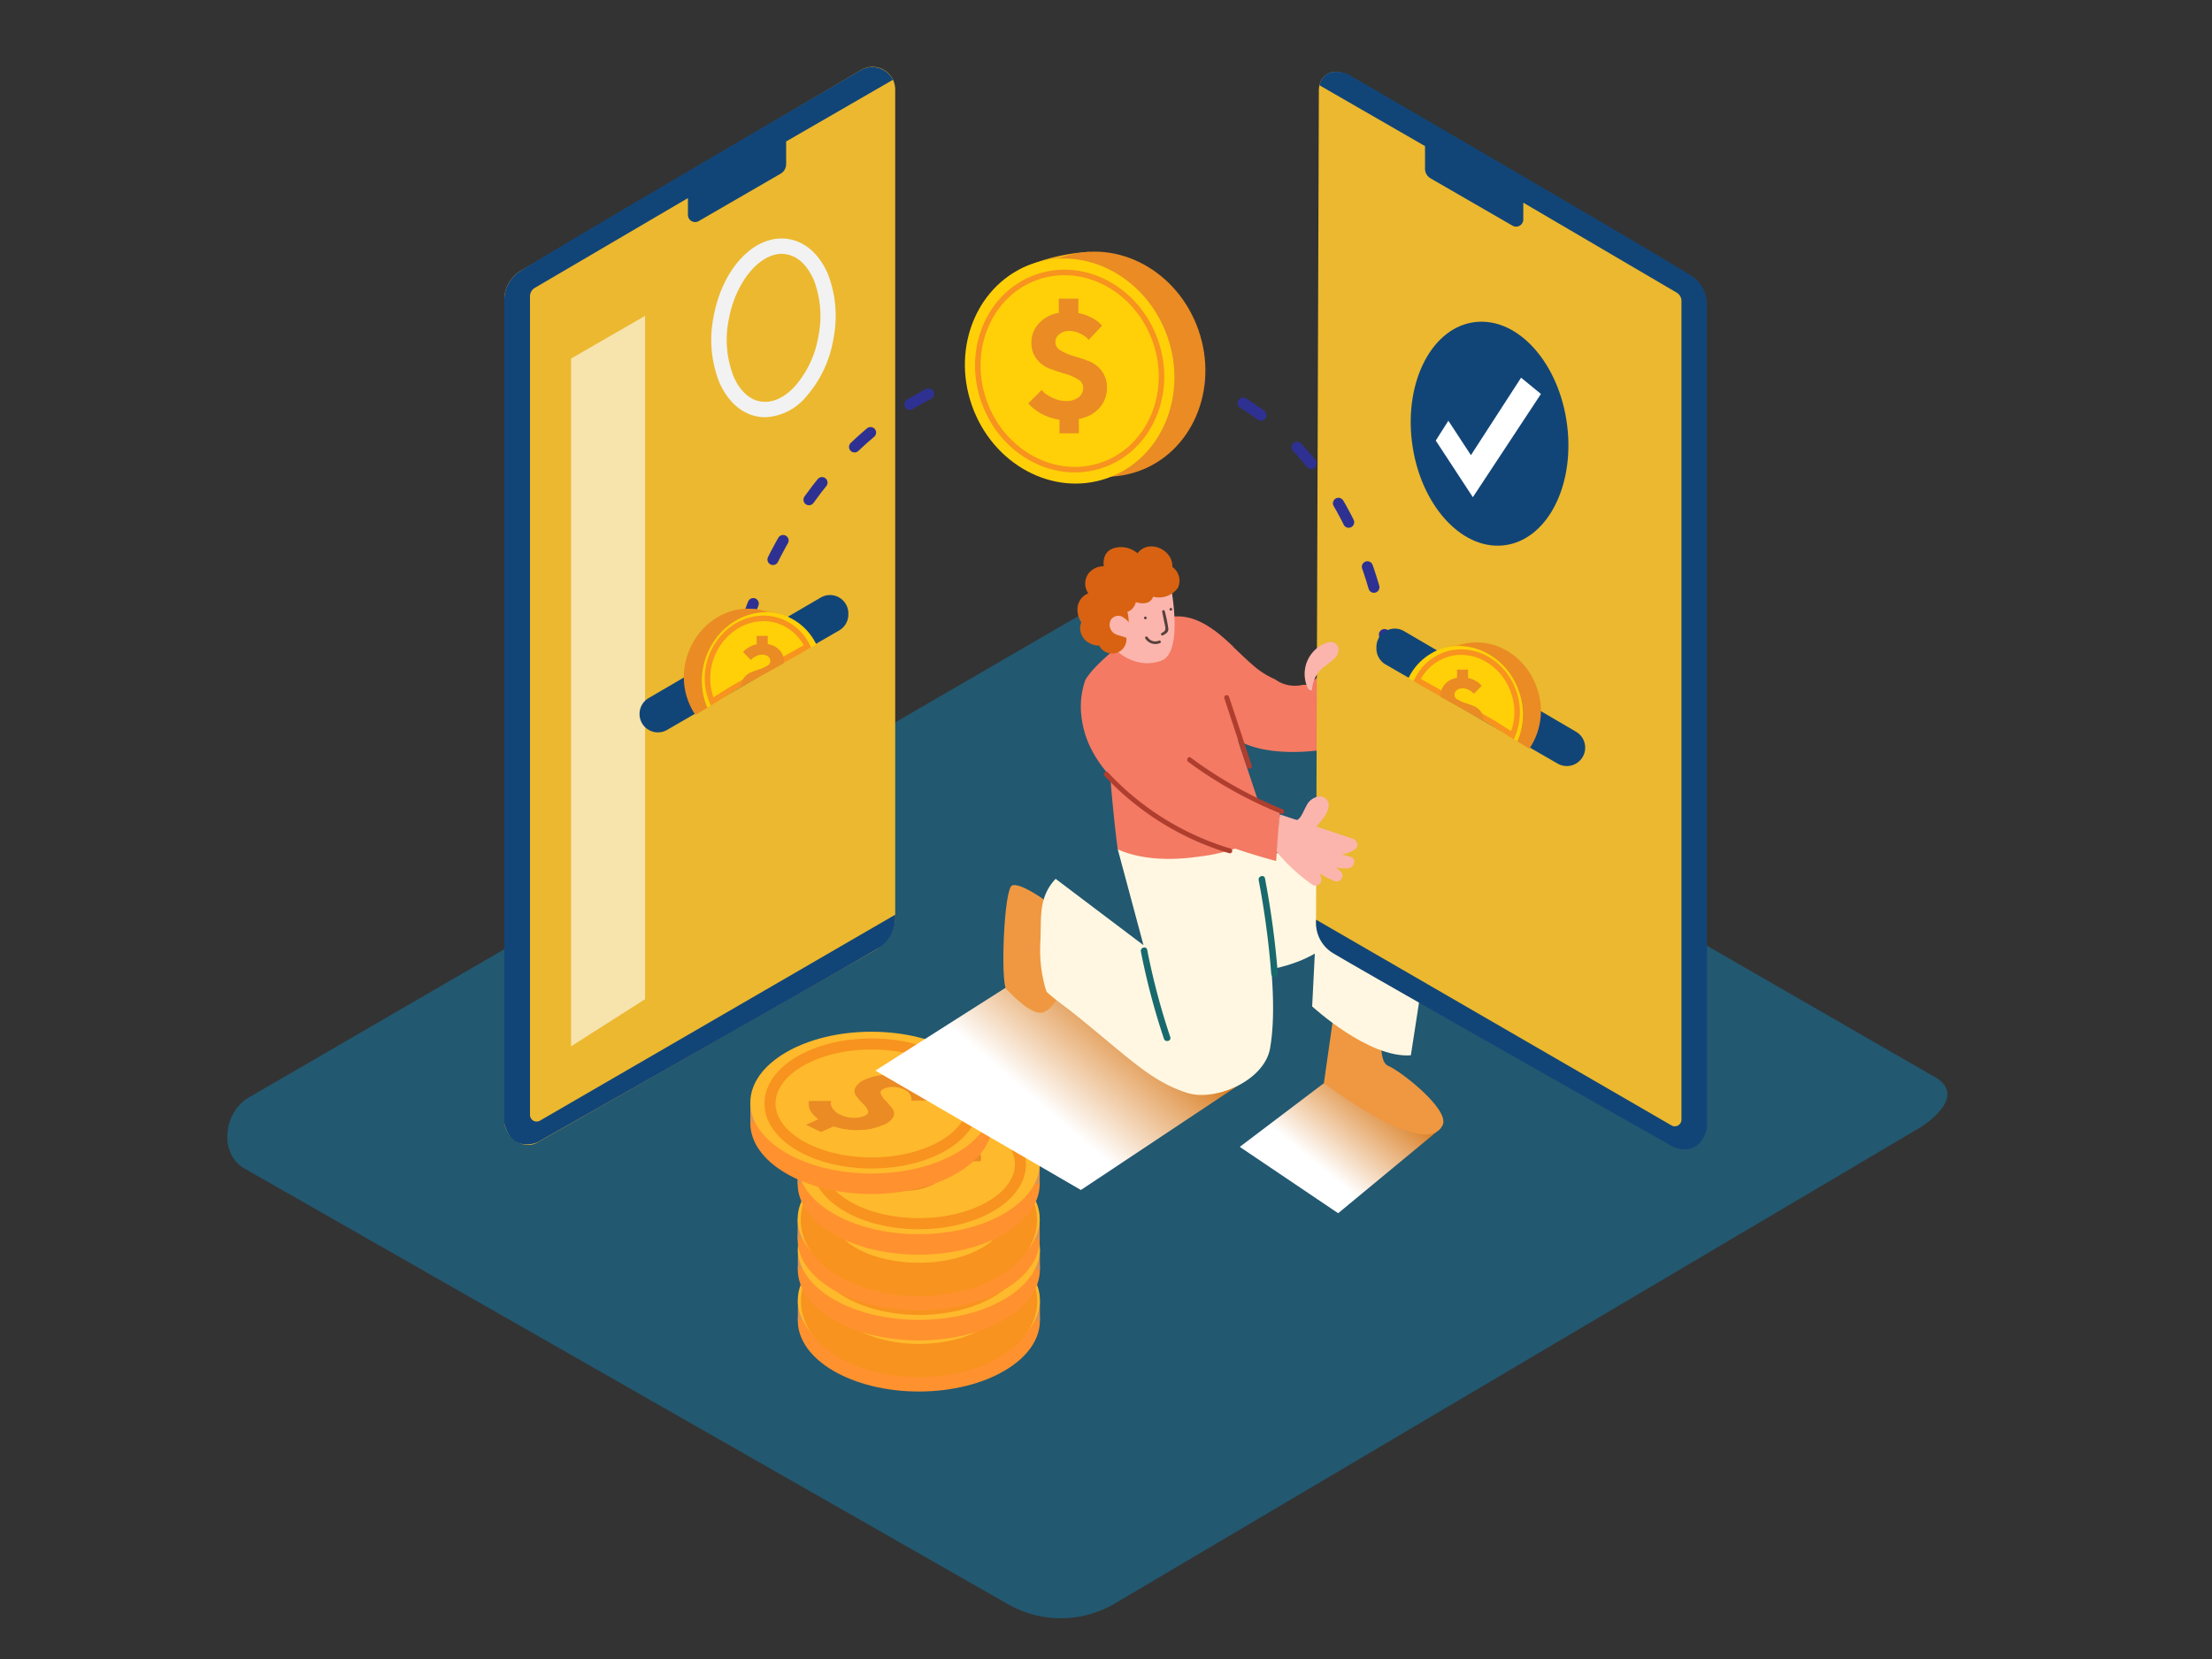 <svg xmlns="http://www.w3.org/2000/svg" xmlns:xlink="http://www.w3.org/1999/xlink" viewBox="0 0 400 300"><rect x="0" y="0" width="400" height="300" fill="#333333" stroke="none"/><defs><linearGradient id="linear-gradient" x1="251.54" y1="194.43" x2="238.22" y2="210.6" gradientUnits="userSpaceOnUse"><stop offset="0" stop-color="#d46a00"/><stop offset="1" stop-color="#fff"/></linearGradient><linearGradient id="linear-gradient-2" x1="206.16" y1="178.02" x2="187.84" y2="199.43" xlink:href="#linear-gradient"/></defs><title>HA</title><g style="isolation:isolate"><g id="Layer_2" data-name="Layer 2"><path d="M201.24,290.18,346.1,204.56c4.61-2.59,8.57-6.84,4.07-9.63L204.79,111.15c-2.18-1.35-5.49-2.24-7.71-.95L45,198.45c-4.61,2.68-5.44,10.16-.82,12.84l138,78.75A19.26,19.26,0,0,0,201.24,290.18Z" fill="#225870"/><path d="M238.12,122.59a7.22,7.22,0,0,1-1.52.93.25.25,0,0,1-.22.32c-.27,0-.54,0-.81,0a6.05,6.05,0,0,1-5-1,15.08,15.08,0,0,1-3.34-2c-2.48-2-5-4.88-7.82-6.93,0,.57.08,1.15.14,1.69l.61,5.5,1.08,9.75c0,.17,0,.69.09.83,4.7,6.08,17.64,3.93,17.64,3.93S246.62,115.86,238.12,122.59Z" fill="#f47a63"/><polyline points="239.4 195.87 224.19 207.39 241.98 219.39 259.77 204.68" fill="url(#linear-gradient)" style="mix-blend-mode:multiply"/><path d="M250.18,184.29s-1.36,7.56.85,8.45,11.19,7.9,9.85,10.71c-3.08,6.45-21.48-7.58-21.48-7.58l2.28-16" fill="#ef9841"/><path d="M238.57,155.37c0,1.45-1.29,26.62-1.29,26.62s10.22,9.43,17.85,8.84l3.77-24.42" fill="#fff7e1"/><path d="M220.58,175.77s13.58,1.56,21.58-6.7c4.65-4.81,13.43-13,13.43-13l-32.39-2.37" fill="#fff7e1"/><path d="M155.67,12.67c-14.58,8.64-50.67,30-61.46,36.27a6,6,0,0,0-3,5.26V202.36c-.22,3,3.2,5.82,6,4.23l60.67-34.54c2.44-1.4,4-3.37,4-6.18V16.2A4.1,4.1,0,0,0,155.67,12.67Z" fill="#ebb82f"/><path d="M138.39,75.45a7.78,7.78,0,0,1-1.37-.12c-3-.54-5.48-2.78-7-6.32a21.05,21.05,0,0,1-1-11.65c1.61-9,7.62-15.19,13.7-14.11,3,.54,5.48,2.78,7,6.32a21.05,21.05,0,0,1,1,11.65h0a21.05,21.05,0,0,1-5,10.58A10.19,10.19,0,0,1,138.39,75.45Zm3-29.55c-4.14,0-8.41,5.19-9.62,11.94a18.26,18.26,0,0,0,.83,10.09c1.1,2.64,2.84,4.3,4.89,4.66s4.25-.59,6.2-2.68A18.26,18.26,0,0,0,148,60.74h0a18.26,18.26,0,0,0-.83-10.09C146,48,144.3,46.35,142.25,46A4.84,4.84,0,0,0,141.4,45.91Z" fill="#f2f2f2"/><polygon points="103.26 64.84 103.26 189.21 116.65 180.69 116.65 57.11 103.26 64.84" fill="#fff" opacity="0.6"/><path d="M161.47,14.43,142.16,25.58V29.7a2,2,0,0,1-1,1.71L126.4,39.95a1.3,1.3,0,0,1-2-1.13v-3L96.71,52.06a1.76,1.76,0,0,0-.87,1.52V201.65a1.2,1.2,0,0,0,1.8,1l64.23-37.23a6.37,6.37,0,0,1-2.83,5.91c-3.33,2.12-61.84,35.23-61.84,35.23s-4.63,2.09-6-3.43V54.2a6.09,6.09,0,0,1,2.51-4.94c2.68-1.95,61.95-36.59,61.95-36.59A4.19,4.19,0,0,1,161.47,14.43Z" fill="#124577"/><path d="M244,13.79c13.91,8.71,48.9,29,60.83,36.27,2.7,1.66,3.11,4.13,3.16,7.3l0,148.07a4.72,4.72,0,0,1-6.08.93L243.2,173.19c-2.92-1.72-5.22-3.49-5.22-6.88l.51-149.83C238.49,13.23,241.27,12.07,244,13.79Z" fill="#ebb82f"/><path d="M238.6,15.42l19.09,11v4.12a2,2,0,0,0,1,1.71l14.77,8.53a1.3,1.3,0,0,0,2-1.13v-3l27.73,16.26a1.76,1.76,0,0,1,.87,1.52V202.51a1.2,1.2,0,0,1-1.8,1L238,166.31a6.37,6.37,0,0,0,2.83,5.91c3.33,2.12,61.84,35.23,61.84,35.23s4.63,2.09,6-3.43v-149a6.09,6.09,0,0,0-2.51-4.94c-2.68-1.95-62.36-36.64-62.36-36.64S239.56,11.53,238.6,15.42Z" fill="#124577"/><ellipse cx="166.16" cy="238.81" rx="21.89" ry="12.82" fill="#ff912e"/><polygon points="144.28 238.81 144.28 235.11 146.66 238.07 144.28 238.81" fill="#e0944f"/><polygon points="188.05 235.11 188.05 238.81 185.28 238.81 187.31 235.84 188.05 235.11" fill="#e0944f"/><ellipse cx="166.16" cy="235.11" rx="21.89" ry="12.82" fill="#ffb92c"/><path d="M177.27,233.39a1.71,1.71,0,0,1,.17,1l-.09.34-4,0a1.82,1.82,0,0,0,.07-.34,1.49,1.49,0,0,0-.24-.73,2.19,2.19,0,0,0-1-.89,4.37,4.37,0,0,0-1.88-.49,4,4,0,0,0-1.78.27q-.84.36-.65.94a3.46,3.46,0,0,0,.85,1.25,15.22,15.22,0,0,1,1.21,1.39,1.46,1.46,0,0,1,.22,1.54,3.44,3.44,0,0,1-1.94,1.51,11.5,11.5,0,0,1-4.23.88,13.54,13.54,0,0,1-4.63-.65l-2.3,1-2.69-1.31,2.23-1a5,5,0,0,1-1.07-1,2.84,2.84,0,0,1-.53-.89,2.93,2.93,0,0,1-.14-.72,1.56,1.56,0,0,1,0-.5l.08-.19h4a3.19,3.19,0,0,0-.1.4,1.7,1.7,0,0,0,.32.91,3,3,0,0,0,1.32,1.13,5.68,5.68,0,0,0,2.32.6,4.83,4.83,0,0,0,2.14-.34q.83-.36.62-.94a3.45,3.45,0,0,0-.88-1.25,12.79,12.79,0,0,1-1.22-1.39,1.43,1.43,0,0,1-.17-1.55,3.73,3.73,0,0,1,2-1.54,11,11,0,0,1,4.06-.8,11.73,11.73,0,0,1,4.33.67l2.29-1,2.51,1.37-2.3,1A3.27,3.27,0,0,1,177.27,233.39Z" fill="#ea8b24"/><ellipse cx="166.2" cy="235.26" rx="18.37" ry="10.76" fill="none" stroke="#f7931e" stroke-miterlimit="10" stroke-width="6"/><ellipse cx="166.16" cy="229.57" rx="21.89" ry="12.82" fill="#ff912e"/><polygon points="144.28 229.57 144.28 225.86 146.66 228.82 144.28 229.57" fill="#e0944f"/><polygon points="188.05 225.86 188.05 229.57 185.28 229.57 187.31 226.59 188.05 225.86" fill="#e0944f"/><ellipse cx="166.16" cy="225.86" rx="21.89" ry="12.82" fill="#ffb92c"/><path d="M177.27,224.15a1.71,1.71,0,0,1,.17,1l-.09.34-4,0a1.82,1.82,0,0,0,.07-.34,1.49,1.49,0,0,0-.24-.73,2.19,2.19,0,0,0-1-.89,4.37,4.37,0,0,0-1.88-.49,4,4,0,0,0-1.78.27q-.84.36-.65.94a3.46,3.46,0,0,0,.85,1.25,15.22,15.22,0,0,1,1.21,1.39,1.46,1.46,0,0,1,.22,1.54,3.44,3.44,0,0,1-1.94,1.51,11.5,11.5,0,0,1-4.23.88,13.54,13.54,0,0,1-4.63-.65l-2.3,1-2.69-1.31,2.23-1a5,5,0,0,1-1.07-1,2.84,2.84,0,0,1-.53-.89,2.93,2.93,0,0,1-.14-.72,1.56,1.56,0,0,1,0-.5l.08-.19h4a3.19,3.19,0,0,0-.1.4,1.7,1.7,0,0,0,.32.91,3,3,0,0,0,1.32,1.13,5.68,5.68,0,0,0,2.32.6,4.83,4.83,0,0,0,2.14-.34q.83-.36.62-.94a3.45,3.45,0,0,0-.88-1.25,12.79,12.79,0,0,1-1.22-1.39,1.43,1.43,0,0,1-.17-1.55,3.73,3.73,0,0,1,2-1.54,11,11,0,0,1,4.06-.8,11.73,11.73,0,0,1,4.33.67l2.29-1,2.51,1.37-2.3,1A3.27,3.27,0,0,1,177.27,224.15Z" fill="#ea8b24"/><ellipse cx="166.2" cy="226.02" rx="18.37" ry="10.76" fill="none" stroke="#f7931e" stroke-miterlimit="10" stroke-width="2"/><ellipse cx="166.13" cy="224.14" rx="21.89" ry="12.82" fill="#ff912e"/><polygon points="144.24 224.14 144.24 220.43 146.62 223.39 144.24 224.14" fill="#e0944f"/><polygon points="188.01 220.43 188.01 224.14 185.24 224.14 187.27 221.16 188.01 220.43" fill="#e0944f"/><ellipse cx="166.13" cy="220.43" rx="21.89" ry="12.82" fill="#ffb92c"/><path d="M177.23,218.72a1.71,1.71,0,0,1,.17,1l-.09.34-4,0a1.82,1.82,0,0,0,.07-.34,1.49,1.49,0,0,0-.24-.73,2.19,2.19,0,0,0-1-.89,4.37,4.37,0,0,0-1.88-.49,4,4,0,0,0-1.78.27q-.84.36-.65.94a3.46,3.46,0,0,0,.85,1.25,15.22,15.22,0,0,1,1.21,1.39,1.46,1.46,0,0,1,.22,1.54,3.44,3.44,0,0,1-1.94,1.51,11.5,11.5,0,0,1-4.23.88,13.54,13.54,0,0,1-4.63-.65l-2.3,1-2.69-1.31,2.23-1a5,5,0,0,1-1.07-1,2.84,2.84,0,0,1-.53-.89,2.93,2.93,0,0,1-.14-.72,1.56,1.56,0,0,1,0-.5l.08-.19h4a3.19,3.19,0,0,0-.1.4,1.7,1.7,0,0,0,.32.91,3,3,0,0,0,1.32,1.13,5.68,5.68,0,0,0,2.32.6,4.83,4.83,0,0,0,2.14-.34q.83-.36.62-.94a3.45,3.45,0,0,0-.88-1.25,12.79,12.79,0,0,1-1.22-1.39,1.43,1.43,0,0,1-.17-1.55,3.73,3.73,0,0,1,2-1.54,11,11,0,0,1,4.06-.8,11.73,11.73,0,0,1,4.33.67l2.29-1,2.51,1.37-2.3,1A3.27,3.27,0,0,1,177.23,218.72Z" fill="#ea8b24"/><ellipse cx="166.16" cy="220.59" rx="18.37" ry="10.76" fill="none" stroke="#f7931e" stroke-miterlimit="10" stroke-width="6"/><ellipse cx="166.13" cy="214.06" rx="21.89" ry="12.82" fill="#ff912e"/><polygon points="144.24 214.06 144.24 210.36 146.62 213.32 144.24 214.06" fill="#e0944f"/><polygon points="188.01 210.36 188.01 214.06 185.24 214.06 187.27 211.09 188.01 210.36" fill="#e0944f"/><ellipse cx="166.13" cy="210.36" rx="21.89" ry="12.82" fill="#ffb92c"/><path d="M177.23,208.65a1.71,1.71,0,0,1,.17,1l-.09.34-4,0a1.82,1.82,0,0,0,.07-.34,1.49,1.49,0,0,0-.24-.73,2.19,2.19,0,0,0-1-.89,4.37,4.37,0,0,0-1.88-.49,4,4,0,0,0-1.78.27q-.84.36-.65.94a3.46,3.46,0,0,0,.85,1.25,15.22,15.22,0,0,1,1.21,1.39,1.46,1.46,0,0,1,.22,1.54,3.44,3.44,0,0,1-1.94,1.51,11.5,11.5,0,0,1-4.23.88,13.54,13.54,0,0,1-4.63-.65l-2.3,1-2.69-1.31,2.23-1a5,5,0,0,1-1.07-1,2.84,2.84,0,0,1-.53-.89,2.93,2.93,0,0,1-.14-.72,1.56,1.56,0,0,1,0-.5l.08-.19h4a3.19,3.19,0,0,0-.1.4,1.7,1.7,0,0,0,.32.91,3,3,0,0,0,1.32,1.13,5.68,5.68,0,0,0,2.32.6,4.83,4.83,0,0,0,2.14-.34q.83-.36.62-.94a3.45,3.45,0,0,0-.88-1.25,12.79,12.79,0,0,1-1.22-1.39,1.43,1.43,0,0,1-.17-1.55,3.73,3.73,0,0,1,2-1.54,11,11,0,0,1,4.06-.8,11.73,11.73,0,0,1,4.33.67l2.29-1,2.51,1.37-2.3,1A3.27,3.27,0,0,1,177.23,208.65Z" fill="#ea8b24"/><ellipse cx="166.16" cy="210.52" rx="18.37" ry="10.76" fill="none" stroke="#f7931e" stroke-miterlimit="10" stroke-width="2"/><ellipse cx="157.57" cy="203.09" rx="21.89" ry="12.82" fill="#ff912e"/><polygon points="135.68 203.09 135.68 199.39 138.06 202.35 135.68 203.09" fill="#e0944f"/><polygon points="179.46 199.39 179.46 203.09 176.68 203.09 178.72 200.12 179.46 199.39" fill="#e0944f"/><ellipse cx="157.57" cy="199.39" rx="21.89" ry="12.82" fill="#ffb92c"/><path d="M168.67,197.68a1.71,1.71,0,0,1,.17,1l-.09.34-4,0a1.82,1.82,0,0,0,.07-.34,1.49,1.49,0,0,0-.24-.73,2.19,2.19,0,0,0-1-.89,4.37,4.37,0,0,0-1.88-.49,4,4,0,0,0-1.78.27q-.84.36-.65.94a3.46,3.46,0,0,0,.85,1.25,15.22,15.22,0,0,1,1.21,1.39,1.46,1.46,0,0,1,.22,1.54,3.44,3.44,0,0,1-1.94,1.51,11.5,11.5,0,0,1-4.23.88,13.54,13.54,0,0,1-4.63-.65l-2.3,1-2.69-1.31,2.23-1a5,5,0,0,1-1.07-1,2.84,2.84,0,0,1-.53-.89,2.93,2.93,0,0,1-.14-.72,1.56,1.56,0,0,1,0-.5l.08-.19h4a3.19,3.19,0,0,0-.1.4,1.7,1.7,0,0,0,.32.91,3,3,0,0,0,1.32,1.13,5.68,5.68,0,0,0,2.32.6,4.83,4.83,0,0,0,2.14-.34q.83-.36.62-.94a3.45,3.45,0,0,0-.88-1.25,12.79,12.79,0,0,1-1.22-1.39,1.43,1.43,0,0,1-.17-1.55,3.73,3.73,0,0,1,2-1.54,11,11,0,0,1,4.06-.8,11.73,11.73,0,0,1,4.33.67l2.29-1,2.51,1.37-2.3,1A3.27,3.27,0,0,1,168.67,197.68Z" fill="#ea8b24"/><ellipse cx="157.61" cy="199.54" rx="18.37" ry="10.76" fill="none" stroke="#f7931e" stroke-miterlimit="10" stroke-width="2"/><path d="M132.09,123.16a16.78,16.78,0,0,1,.36-2" fill="none" stroke="#2e3192" stroke-linecap="round" stroke-miterlimit="10" stroke-width="2"/><path d="M134.87,112.8c5.76-16.72,21.78-47.74,59.88-47.73,40.27,0,51.71,31.61,54.79,45.38" fill="none" stroke="#2e3192" stroke-linecap="round" stroke-miterlimit="10" stroke-width="2" stroke-dasharray="3.89 8.74"/><path d="M250.35,114.75c.19,1.26.25,2,.25,2" fill="none" stroke="#2e3192" stroke-linecap="round" stroke-miterlimit="10" stroke-width="2"/><path d="M248.9,117.26V117a3.32,3.32,0,0,1,5-2.87L285,132.32a3.32,3.32,0,0,1,1.65,2.87h0a3.32,3.32,0,0,1-5,2.88l-31.12-17.93A3.32,3.32,0,0,1,248.9,117.26Z" fill="#124577"/><path d="M266.77,116.21a19.64,19.64,0,0,0-7,1.5c-3.52,1.51,6.86,4.57,6.86,4.57" fill="#f2ae16"/><path d="M267.69,129.95c3,1.69,5.89,3.67,8.87,5.43A12.21,12.21,0,0,0,278,124.64c-2-6.24-8.28-9.8-14-8a10.56,10.56,0,0,0-6.83,7.37C260.72,126,264.2,128,267.69,129.95Z" fill="#ea8b24"/><path d="M267.69,129.95c2.28,1.28,4.48,2.72,6.71,4.11a12.43,12.43,0,0,0,.36-8.78c-2-6.24-8.28-9.8-14-8a10.31,10.31,0,0,0-6.07,5.37C259.08,125,263.37,127.52,267.69,129.95Z" fill="#ffd008"/><path d="M268,129.59c1.87,1,3.68,2.21,5.51,3.36a10.9,10.9,0,0,0,.28-7.61c-1.77-5.47-7.25-8.59-12.24-7a9,9,0,0,0-5.28,4.64C260.23,125.16,264.12,127.39,268,129.59Z" fill="none" stroke="#f7931e" stroke-miterlimit="10"/><path d="M267.69,129.95l.59.34a2.7,2.7,0,0,0-.51-1.64,3.12,3.12,0,0,0-1.33-1q-.79-.32-1.57-.56a5.66,5.66,0,0,1-1.32-.58,1,1,0,0,1-.53-.89,1,1,0,0,1,.42-.82,1.61,1.61,0,0,1,1.08-.32,2.41,2.41,0,0,1,1.07.28,3.12,3.12,0,0,1,.68.43l.25.27,1.42-1.45-.25-.27a3.73,3.73,0,0,0-.85-.62,4.76,4.76,0,0,0-1.36-.52l0-1.51-2,0,0,1.49a3.54,3.54,0,0,0-2.12,1.07,2.9,2.9,0,0,0-.82,2,3.66,3.66,0,0,0,0,.37Z" fill="#ea8b24"/><path d="M197,45.55a34,34,0,0,0-12,2.87C179,51.17,197,56,197,56" fill="#f2ae16"/><ellipse cx="199.03" cy="65.86" rx="18.74" ry="20.53" transform="translate(-10.59 69.22) rotate(-19.23)" fill="#ea8b24"/><ellipse cx="193.43" cy="67.1" rx="18.74" ry="20.53" transform="translate(-11.31 67.45) rotate(-19.23)" fill="#ffd008"/><ellipse cx="193.43" cy="67.1" rx="16.43" ry="17.99" transform="translate(-11.31 67.45) rotate(-19.23)" fill="none" stroke="#f7931e" stroke-miterlimit="10"/><path d="M197.36,57.43a6.45,6.45,0,0,1,1.5,1l.43.46-2.41,2.56q-.16-.18-.44-.45a5.39,5.39,0,0,0-1.19-.71,4.17,4.17,0,0,0-1.86-.44,2.79,2.79,0,0,0-1.85.6,1.81,1.81,0,0,0-.7,1.43,1.71,1.71,0,0,0,1,1.51,9.78,9.78,0,0,0,2.31,1q1.36.39,2.73.91A5.4,5.4,0,0,1,199.17,67a4.76,4.76,0,0,1,1,3.05,5.45,5.45,0,0,1-1.33,3.7,6.43,6.43,0,0,1-3.75,2v2.61h-3.5V75.91a9.67,9.67,0,0,1-2-.52,8.92,8.92,0,0,1-1.6-.76,11.94,11.94,0,0,1-1.12-.79,6.28,6.28,0,0,1-.7-.63l-.22-.27,2.42-2.42q.18.21.52.54a6.32,6.32,0,0,0,1.49.89,5.43,5.43,0,0,0,2.42.56,3.46,3.46,0,0,0,2.27-.69,2.16,2.16,0,0,0,.81-1.73,1.73,1.73,0,0,0-1-1.52,9.39,9.39,0,0,0-2.32-1q-1.37-.38-2.73-.9A5.41,5.41,0,0,1,187.51,65a4.76,4.76,0,0,1-1-3.05,5,5,0,0,1,1.33-3.44,6.12,6.12,0,0,1,3.62-1.93V54H195v2.61A8.22,8.22,0,0,1,197.36,57.43Z" fill="#ea8b24"/><path d="M153.41,111.17v-.24a3.32,3.32,0,0,0-5-2.87L117.3,126.23a3.32,3.32,0,0,0-1.65,2.87h0a3.32,3.32,0,0,0,5,2.88L151.75,114A3.32,3.32,0,0,0,153.41,111.17Z" fill="#124577"/><path d="M135.54,110.11a19.64,19.64,0,0,1,7,1.5c3.52,1.51-6.86,4.57-6.86,4.57" fill="#f2ae16"/><path d="M134.62,123.85c-3,1.69-5.89,3.67-8.87,5.43a12.21,12.21,0,0,1-1.45-10.74c2-6.24,8.28-9.8,14-8A10.56,10.56,0,0,1,145.1,118C141.59,119.89,138.12,121.89,134.62,123.85Z" fill="#ea8b24"/><path d="M134.62,123.85c-2.28,1.28-4.48,2.72-6.71,4.11a12.43,12.43,0,0,1-.36-8.78c2-6.24,8.28-9.8,14-8a10.31,10.31,0,0,1,6.07,5.37C143.23,119,138.94,121.43,134.62,123.85Z" fill="#ffd008"/><path d="M134.28,123.49c-1.87,1-3.68,2.21-5.51,3.36a10.9,10.9,0,0,1-.28-7.61c1.77-5.47,7.25-8.59,12.24-7a9,9,0,0,1,5.28,4.64C142.08,119.06,138.19,121.3,134.28,123.49Z" fill="none" stroke="#f7931e" stroke-miterlimit="10"/><path d="M134.62,123.85l-.59.34a2.7,2.7,0,0,1,.51-1.64,3.12,3.12,0,0,1,1.33-1q.79-.32,1.57-.56a5.66,5.66,0,0,0,1.32-.58,1,1,0,0,0,.53-.89,1,1,0,0,0-.42-.82,1.61,1.61,0,0,0-1.08-.32,2.41,2.41,0,0,0-1.07.28,3.12,3.12,0,0,0-.68.43l-.25.27-1.42-1.45.25-.27a3.73,3.73,0,0,1,.85-.62,4.76,4.76,0,0,1,1.36-.52l0-1.51,2,0,0,1.49a3.54,3.54,0,0,1,2.12,1.07,2.9,2.9,0,0,1,.82,2,3.66,3.66,0,0,1,0,.37Z" fill="#ea8b24"/><polyline points="185.26 176.44 158.29 193.6 195.46 215.19 226.63 194.47" fill="url(#linear-gradient-2)" style="mix-blend-mode:multiply"/><path d="M188.75,162.66s-4.14-3-5.69-2.57-2.15,17.72-1.08,18.77,4.7,5,6.77,4.16,3.27-4.16,3.27-4.16" fill="#ef9841"/><path d="M226.78,152.08l-24.65,1.51,4.65,17.33-15.89-12c-3.09,3.3-2.58,6.82-2.74,11.16a25.51,25.51,0,0,0,.83,8.41c.09.29.19.58.29.87,1.48,1.36,3.21,2.56,4.39,3.49,2.86,2.26,5.62,4.61,8.43,6.93,4,3.26,7.74,6.39,12.75,7.89s13.81-2.25,14.83-8.11C231.5,179.08,228.25,162.54,226.78,152.08Z" fill="#fff7e1"/><path d="M204.58,110.21c-.94-1.65-3.89-3.82-5.6-1.92a2,2,0,0,0,.29,2.81c.89.84,2.33,1.07,3.45,1.41a.91.91,0,0,0,1.17-.89A1,1,0,0,0,204.58,110.21Z" fill="#fbb5ad"/><path d="M225.62,141.53l-25.27-6.22s.79,11,1.77,18.28c4.52,2,10,2,14.83,1.29a31.66,31.66,0,0,0,9.83-2.8,22.15,22.15,0,0,0,2.89-1.79C229.27,147.64,225.93,144.2,225.62,141.53Z" fill="#f47a63"/><path d="M231.41,146.85c0,2-.53,6.87-.64,8.85-10.64-2.84-33.7-10.54-35.24-26.4a14.43,14.43,0,0,1,.75-6.38c1.34-2.16,3.53-3.92,5.31-5.58,2.71-2.53,6.08-5.07,9.82-5.74,4.6-.82,8.23,2.16,11.53,5.28,1.24,2.87-2.34,5.69-1.87,8.62l6.43,19.32,3.92,2" fill="#f47a63"/><path d="M211.51,104.84s2.8,13-1.49,14.62-8.64-1.34-9.39-3.79a18.45,18.45,0,0,1-.3-6.19S203.52,104.89,211.51,104.84Z" fill="#fbb5ad"/><path d="M212,102.53c.14-3.15-4.27-5.15-6.3-2.48A4.57,4.57,0,0,0,201.94,99c-1.87.32-2.52,1.64-2.36,3.4a3.42,3.42,0,0,0-2.78,1.36,3.07,3.07,0,0,0,0,3.53,3.14,3.14,0,0,0-1.93,3.41,3.82,3.82,0,0,0,.67,1.83,2.93,2.93,0,0,0-.18.62,3,3,0,0,0,1.4,3,3.47,3.47,0,0,0,2,.59,2.67,2.67,0,0,0,2.46,1.44,2.58,2.58,0,0,0,2.47-2.38,2.51,2.51,0,0,0-.14-1,6.08,6.08,0,0,0,.31-4.16,2.23,2.23,0,0,0,.54-.26,2.54,2.54,0,0,0,1-1.5,3.59,3.59,0,0,0,1.85.16,1.71,1.71,0,0,0,1.27-1.14,4.2,4.2,0,0,0,4.45-1.56A3,3,0,0,0,212,102.53Z" fill="#d86212"/><path d="M204.63,113.75a3.1,3.1,0,0,0-1.35-2,1.63,1.63,0,0,0-2.33.22,1.87,1.87,0,0,0,.11,2.17c.57.75,1.51.75,2.32,1.09.48.2.78-.29.67-.7A.63.63,0,0,0,204.63,113.75Z" fill="#fbb5ad"/><path d="M210.62,110.5c-.06-.3-.52-.17-.46.13l.4,2a5.48,5.48,0,0,1,.18.94c0,.56-.28.67-.7.92a.24.24,0,0,0,.24.41c.55-.33,1-.5,1-1.19A26.61,26.61,0,0,0,210.62,110.5Z" fill="#56403d"/><path d="M211.73,109.94a.24.24,0,0,0,0,.48A.24.24,0,0,0,211.73,109.94Z" fill="#56403d"/><path d="M207.12,111.5a.24.24,0,0,0,0,.48A.24.24,0,0,0,207.12,111.5Z" fill="#56403d"/><path d="M209.56,115.85a1.64,1.64,0,0,1-2.06-.67.24.24,0,0,0-.41.24,2.13,2.13,0,0,0,2.71.85C210.08,116.14,209.84,115.73,209.56,115.85Z" fill="#56403d"/><path d="M238.91,144a2.94,2.94,0,0,0-2.67,1.72c-.38.66-.64,1.37-1.07,2-.71,1-1.28.62-2.3.14s-2.08,1.13-1,1.65a6.64,6.64,0,0,0,2.85,1,2.35,2.35,0,0,0,1.52-1.09.88.88,0,0,0,1.52.36c.84-1,2.05-2.18,2.39-3.48A1.69,1.69,0,0,0,238.91,144Z" fill="#fbb5ad"/><path d="M244.68,151.69q-6.61-2.23-13.24-4.41c-.27,2.24-.41,4.49-.59,6.73a32.36,32.36,0,0,0,6.51,6,1.07,1.07,0,0,0,1.59-.91,3.49,3.49,0,0,0-.35-1.2,14.44,14.44,0,0,0,2.88,1.48,1.07,1.07,0,0,0,1-1.77l-.88-.72a8.9,8.9,0,0,0,2.25.1c1.12-.1,1.53-1.8.28-2.08-.5-.11-1-.26-1.47-.41a5.13,5.13,0,0,0,2.45-1C245.81,152.93,245.36,151.92,244.68,151.69Z" fill="#fbb5ad"/><path d="M239.92,116.22a6,6,0,0,0-3.47,8.12.76.76,0,0,0,.8.49,5.75,5.75,0,0,1,2.12-4.21l.06,0c.94-.79,2.14-1.51,2.49-2.46C242.44,116.68,241.29,115.75,239.92,116.22Z" fill="#fbb5ad"/><path d="M228.75,158.84c-.14-.75-1.28-.43-1.14.32a156.08,156.08,0,0,1,2.27,16.93c.06.76,1.25.76,1.19,0A159,159,0,0,0,228.75,158.84Z" fill="#18696d"/><path d="M211.62,187.53a126.3,126.3,0,0,1-4.17-15.77c-.15-.75-1.29-.43-1.14.32a126.3,126.3,0,0,0,4.17,15.77C210.72,188.56,211.87,188.25,211.62,187.53Z" fill="#18696d"/><path d="M222.56,153.46a49.88,49.88,0,0,1-22.21-13.79c-.39-.42-1,.21-.63.63a50.78,50.78,0,0,0,22.6,14A.44.44,0,0,0,222.56,153.46Z" fill="#af3e2f"/><path d="M231.9,146.33A75.85,75.85,0,0,1,215.32,137c-.46-.34-.9.43-.45.77a76.71,76.71,0,0,0,16.79,9.37C232.2,147.4,232.43,146.54,231.9,146.33Z" fill="#af3e2f"/><path d="M226.36,138.45,222.25,126c-.18-.54-1-.31-.86.24l4.11,12.48C225.69,139.23,226.54,139,226.36,138.45Z" fill="#af3e2f"/><path d="M283.39,76.91c1.4,11.15-3.75,20.87-11.5,21.71s-15.16-7.53-16.56-18.68,3.75-20.87,11.5-21.71S282,65.76,283.39,76.91Z" fill="#124577"/><polygon points="259.63 79.67 261.91 76.08 265.99 82.31 275.06 68.3 278.65 71.24 266.34 89.91 259.63 79.67" fill="#fff"/></g></g></svg>